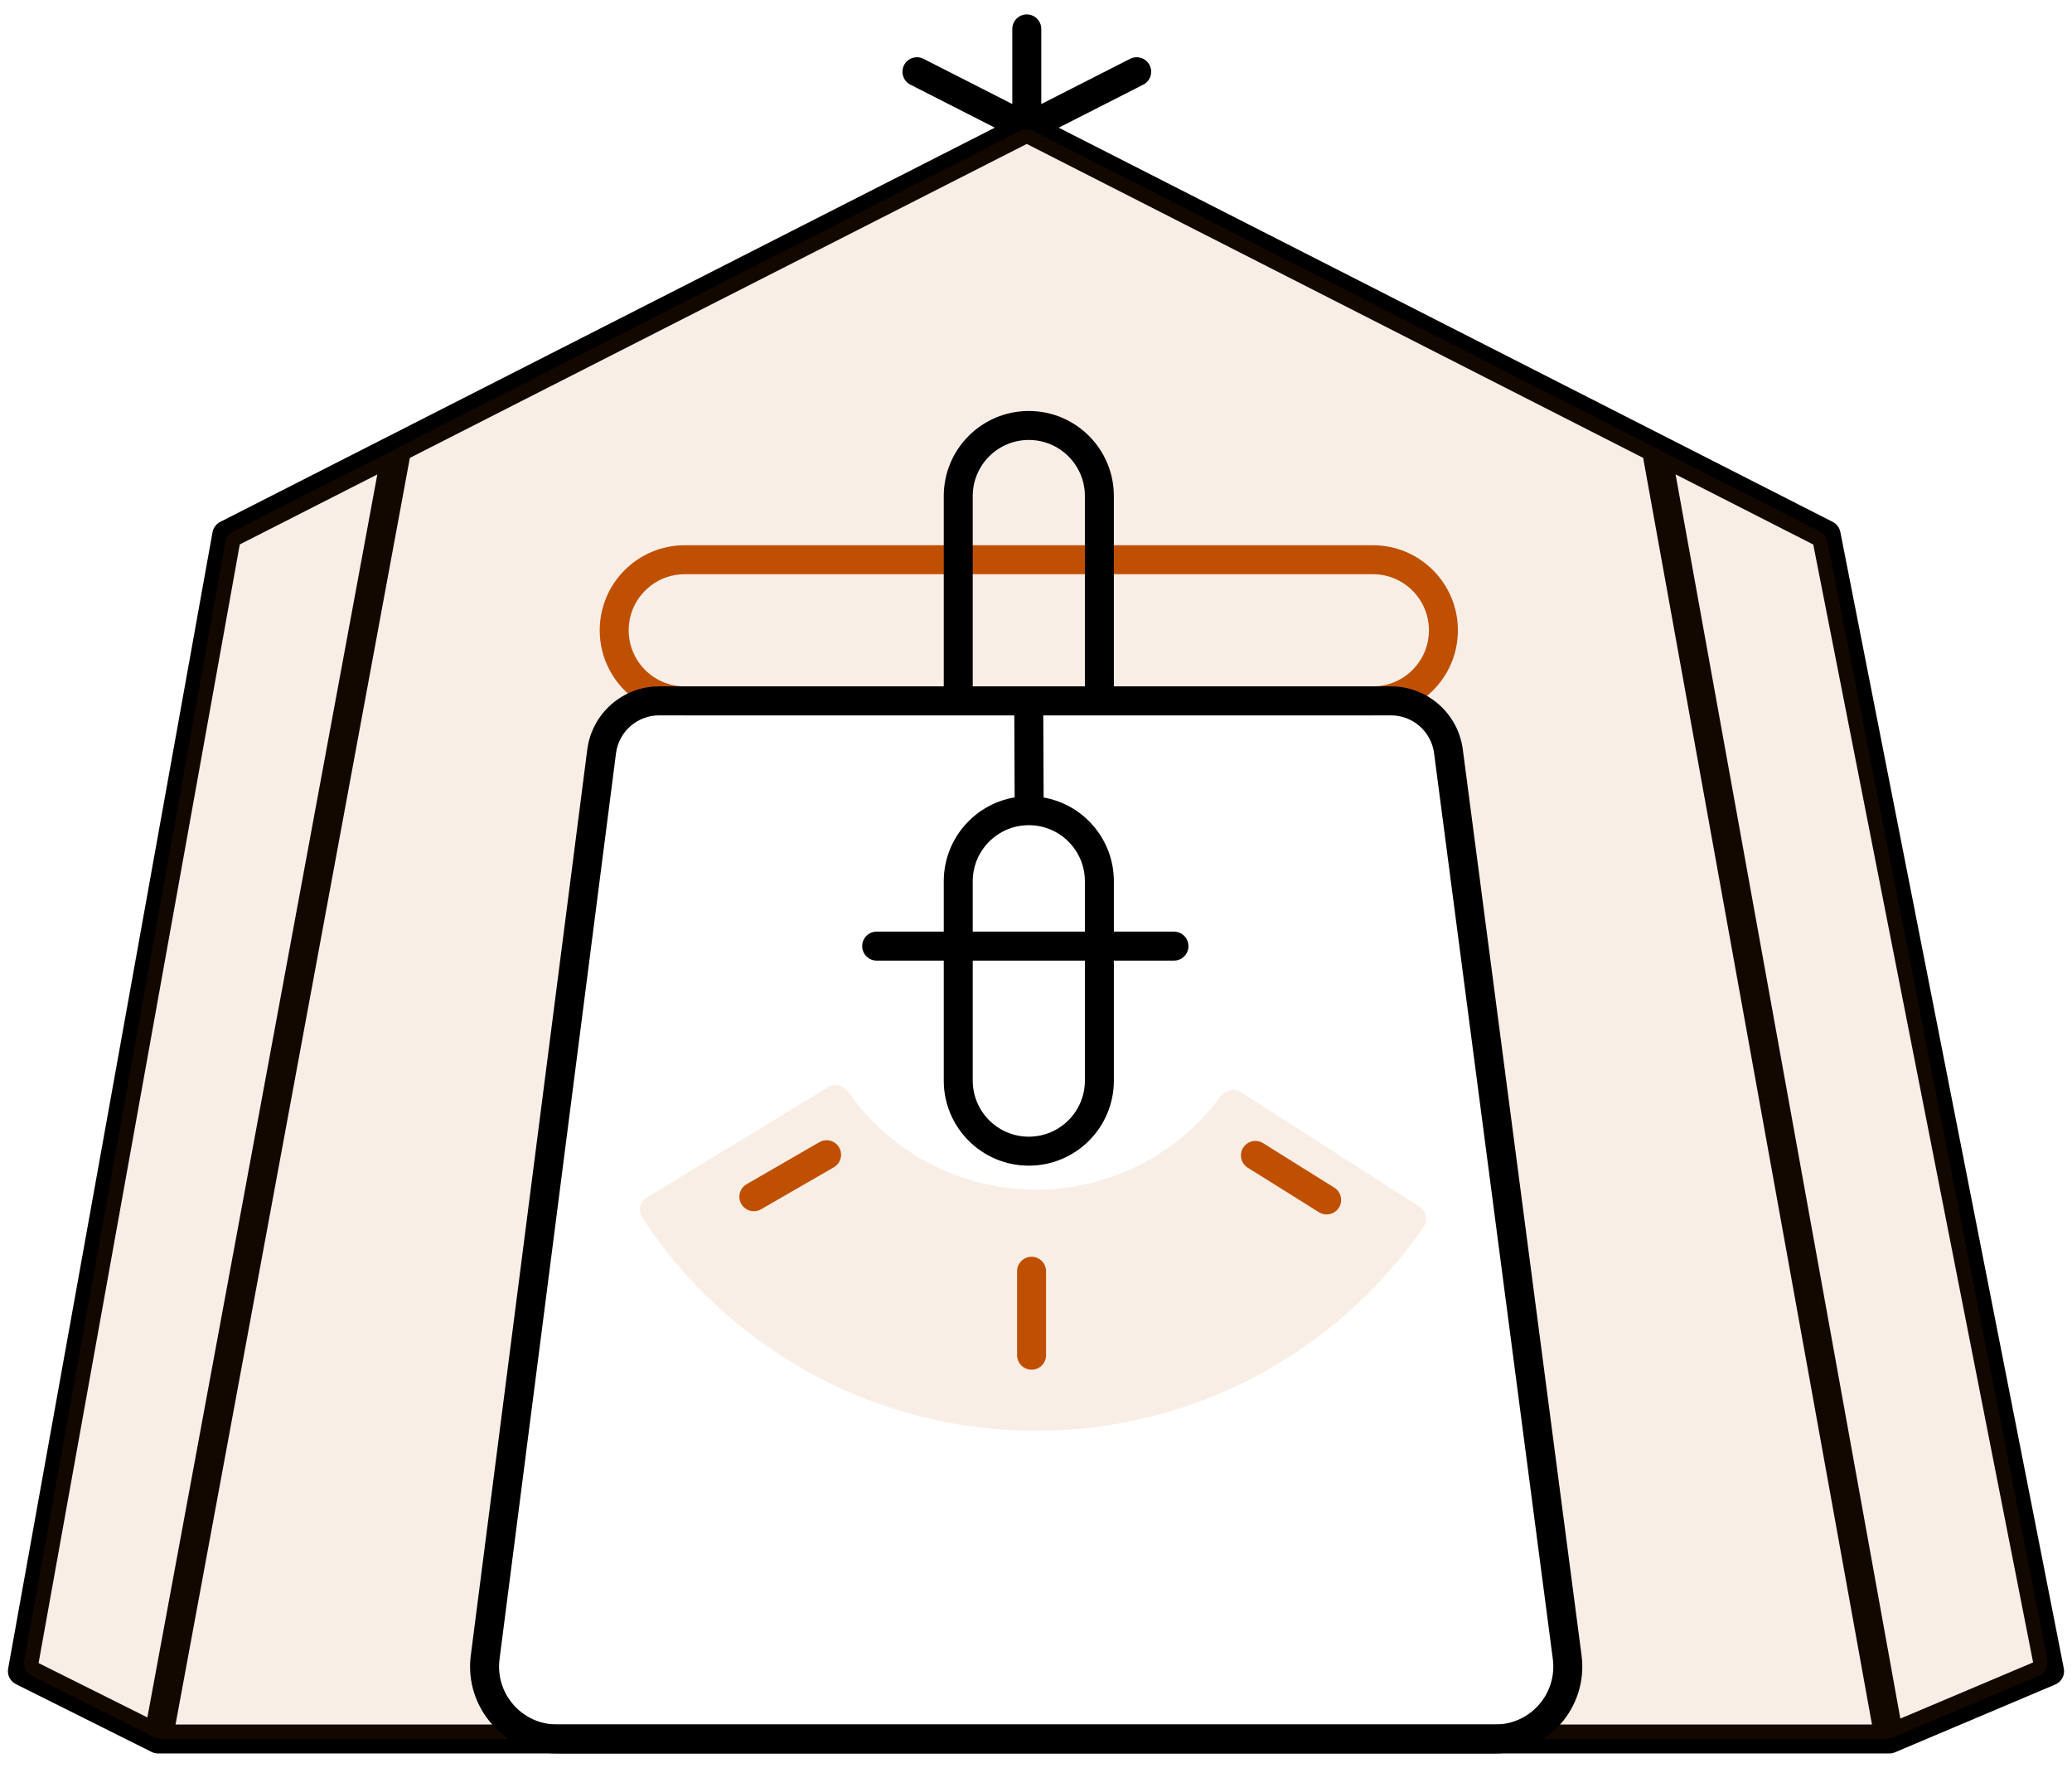 <svg width="143" height="122" viewBox="0 0 143 122" fill="none" xmlns="http://www.w3.org/2000/svg">
<path fill-rule="evenodd" clip-rule="evenodd" d="M70.864 0.995C71.416 0.995 71.864 1.443 71.864 1.995V7.18L77.995 4.059C78.487 3.809 79.09 4.005 79.34 4.497C79.591 4.989 79.394 5.592 78.902 5.842L73.068 8.811L126.484 36.015C126.758 36.155 126.953 36.412 127.012 36.713L142.435 115.133C142.526 115.598 142.279 116.063 141.843 116.247L130.781 120.926C130.658 120.978 130.525 121.005 130.391 121.005H10.913C10.758 121.005 10.605 120.969 10.466 120.9L1.099 116.221C0.702 116.022 0.484 115.586 0.562 115.149L14.667 36.729C14.723 36.421 14.919 36.157 15.198 36.015L68.659 8.81L62.831 5.842C62.338 5.591 62.143 4.989 62.393 4.497C62.644 4.005 63.246 3.809 63.738 4.06L69.864 7.179V1.995C69.864 1.443 70.311 0.995 70.864 0.995ZM70.863 9.933L28.286 31.599L12.115 119.005H129.195L113.403 31.598L70.863 9.933ZM115.641 32.737L131.153 118.597L140.316 114.722L125.143 37.577L115.641 32.737ZM10.171 118.517L26.041 32.741L16.548 37.572L2.663 114.766L10.171 118.517Z" fill="black"/>
<path opacity="0.1" fill-rule="evenodd" clip-rule="evenodd" d="M15.563 37.395L1.679 114.589C1.6 115.026 1.819 115.462 2.216 115.661L10.702 119.9C10.841 119.969 10.993 120.005 11.149 120.005H130.189C130.323 120.005 130.455 119.978 130.578 119.926L140.705 115.643C141.141 115.458 141.388 114.993 141.297 114.529L126.125 37.384C126.065 37.082 125.871 36.825 125.597 36.685L114.299 30.931L71.317 9.042C71.032 8.896 70.695 8.896 70.41 9.041L27.393 30.931L16.094 36.681C15.815 36.823 15.619 37.087 15.563 37.395ZM45.489 48.366C43.477 48.366 41.778 49.86 41.522 51.856L33.484 114.367C33.1 117.357 35.429 120.005 38.443 120.005H103.202C106.221 120.005 108.552 117.349 108.159 114.355L99.965 51.846C99.704 49.855 98.007 48.366 95.999 48.366H45.489Z" fill="#BF5002"/>
<path fill-rule="evenodd" clip-rule="evenodd" d="M41.39 43.496C41.39 40.254 44.018 37.626 47.26 37.626H94.748C97.99 37.626 100.618 40.254 100.618 43.496C100.618 46.738 97.99 49.366 94.748 49.366H47.26C44.018 49.366 41.39 46.738 41.39 43.496ZM47.26 39.626C45.123 39.626 43.39 41.359 43.39 43.496C43.39 45.633 45.123 47.366 47.26 47.366H94.748C96.886 47.366 98.618 45.633 98.618 43.496C98.618 41.359 96.886 39.626 94.748 39.626H47.26Z" fill="#BF5002"/>
<path fill-rule="evenodd" clip-rule="evenodd" d="M71.004 80.441C67.762 80.441 65.134 77.813 65.134 74.571L65.134 60.815C65.134 57.573 67.762 54.945 71.004 54.945C74.246 54.945 76.874 57.573 76.874 60.815L76.874 74.571C76.874 77.813 74.246 80.441 71.004 80.441ZM67.134 74.571C67.134 76.709 68.867 78.441 71.004 78.441C73.141 78.441 74.874 76.709 74.874 74.571L74.874 60.815C74.874 58.678 73.141 56.945 71.004 56.945C68.867 56.945 67.134 58.678 67.134 60.815L67.134 74.571Z" fill="black"/>
<path fill-rule="evenodd" clip-rule="evenodd" d="M67.134 34.231L67.134 48.366L65.134 48.366L65.134 34.231C65.134 30.989 67.762 28.361 71.004 28.361C74.246 28.361 76.874 30.989 76.874 34.231L76.874 48.366L74.874 48.366L74.874 34.231C74.874 32.094 73.141 30.361 71.004 30.361C68.867 30.361 67.134 32.094 67.134 34.231Z" fill="black"/>
<path opacity="0.1" d="M97.973 83.276C98.438 83.574 98.574 84.194 98.262 84.649C95.342 88.905 91.447 92.407 86.895 94.86C82.049 97.471 76.62 98.806 71.116 98.741C65.612 98.676 60.215 97.212 55.433 94.487C50.941 91.927 47.129 88.334 44.311 84.01C44.01 83.548 44.161 82.931 44.632 82.644L57.142 75.029C57.614 74.742 58.227 74.894 58.543 75.347C59.883 77.263 61.634 78.863 63.674 80.025C66.003 81.352 68.632 82.065 71.313 82.097C73.994 82.129 76.639 81.478 78.999 80.206C81.065 79.093 82.854 77.535 84.239 75.651C84.566 75.206 85.182 75.069 85.647 75.367L97.973 83.276Z" fill="#BF5002"/>
<path fill-rule="evenodd" clip-rule="evenodd" d="M70.03 55.946L69.999 48.366L71.999 48.358L72.03 55.937L70.03 55.946Z" fill="black"/>
<path fill-rule="evenodd" clip-rule="evenodd" d="M59.505 65.29C59.505 64.737 59.953 64.29 60.505 64.29H81.021C81.573 64.29 82.021 64.737 82.021 65.29C82.021 65.842 81.573 66.29 81.021 66.29H60.505C59.953 66.29 59.505 65.842 59.505 65.29Z" fill="black"/>
<path fill-rule="evenodd" clip-rule="evenodd" d="M51.162 83.085C50.886 82.606 51.049 81.995 51.528 81.719L56.548 78.82C57.026 78.544 57.638 78.708 57.914 79.186C58.19 79.665 58.026 80.276 57.548 80.552L52.528 83.451C52.049 83.727 51.438 83.563 51.162 83.085Z" fill="#BF5002"/>
<path fill-rule="evenodd" clip-rule="evenodd" d="M92.407 83.338C92.7 82.869 92.558 82.252 92.089 81.96L87.174 78.887C86.706 78.594 86.089 78.736 85.796 79.204C85.504 79.673 85.646 80.29 86.114 80.582L91.029 83.656C91.498 83.948 92.115 83.806 92.407 83.338Z" fill="#BF5002"/>
<path fill-rule="evenodd" clip-rule="evenodd" d="M71.194 94.523C71.746 94.523 72.194 94.076 72.194 93.523L72.194 87.727C72.194 87.174 71.746 86.727 71.194 86.727C70.642 86.727 70.194 87.174 70.194 87.727L70.194 93.523C70.194 94.076 70.642 94.523 71.194 94.523Z" fill="#BF5002"/>
<path fill-rule="evenodd" clip-rule="evenodd" d="M40.53 51.728C40.851 49.234 42.974 47.366 45.489 47.366H95.999C98.509 47.366 100.63 49.227 100.956 51.716L109.151 114.225C109.622 117.818 106.825 121.005 103.202 121.005H38.443C34.826 121.005 32.031 117.828 32.492 114.24L40.53 51.728ZM45.489 49.366C43.98 49.366 42.706 50.487 42.514 51.983L34.476 114.495C34.168 116.887 36.032 119.005 38.443 119.005H103.202C105.617 119.005 107.482 116.88 107.168 114.485L98.973 51.976C98.778 50.483 97.505 49.366 95.999 49.366H45.489Z" fill="black"/>
</svg>
